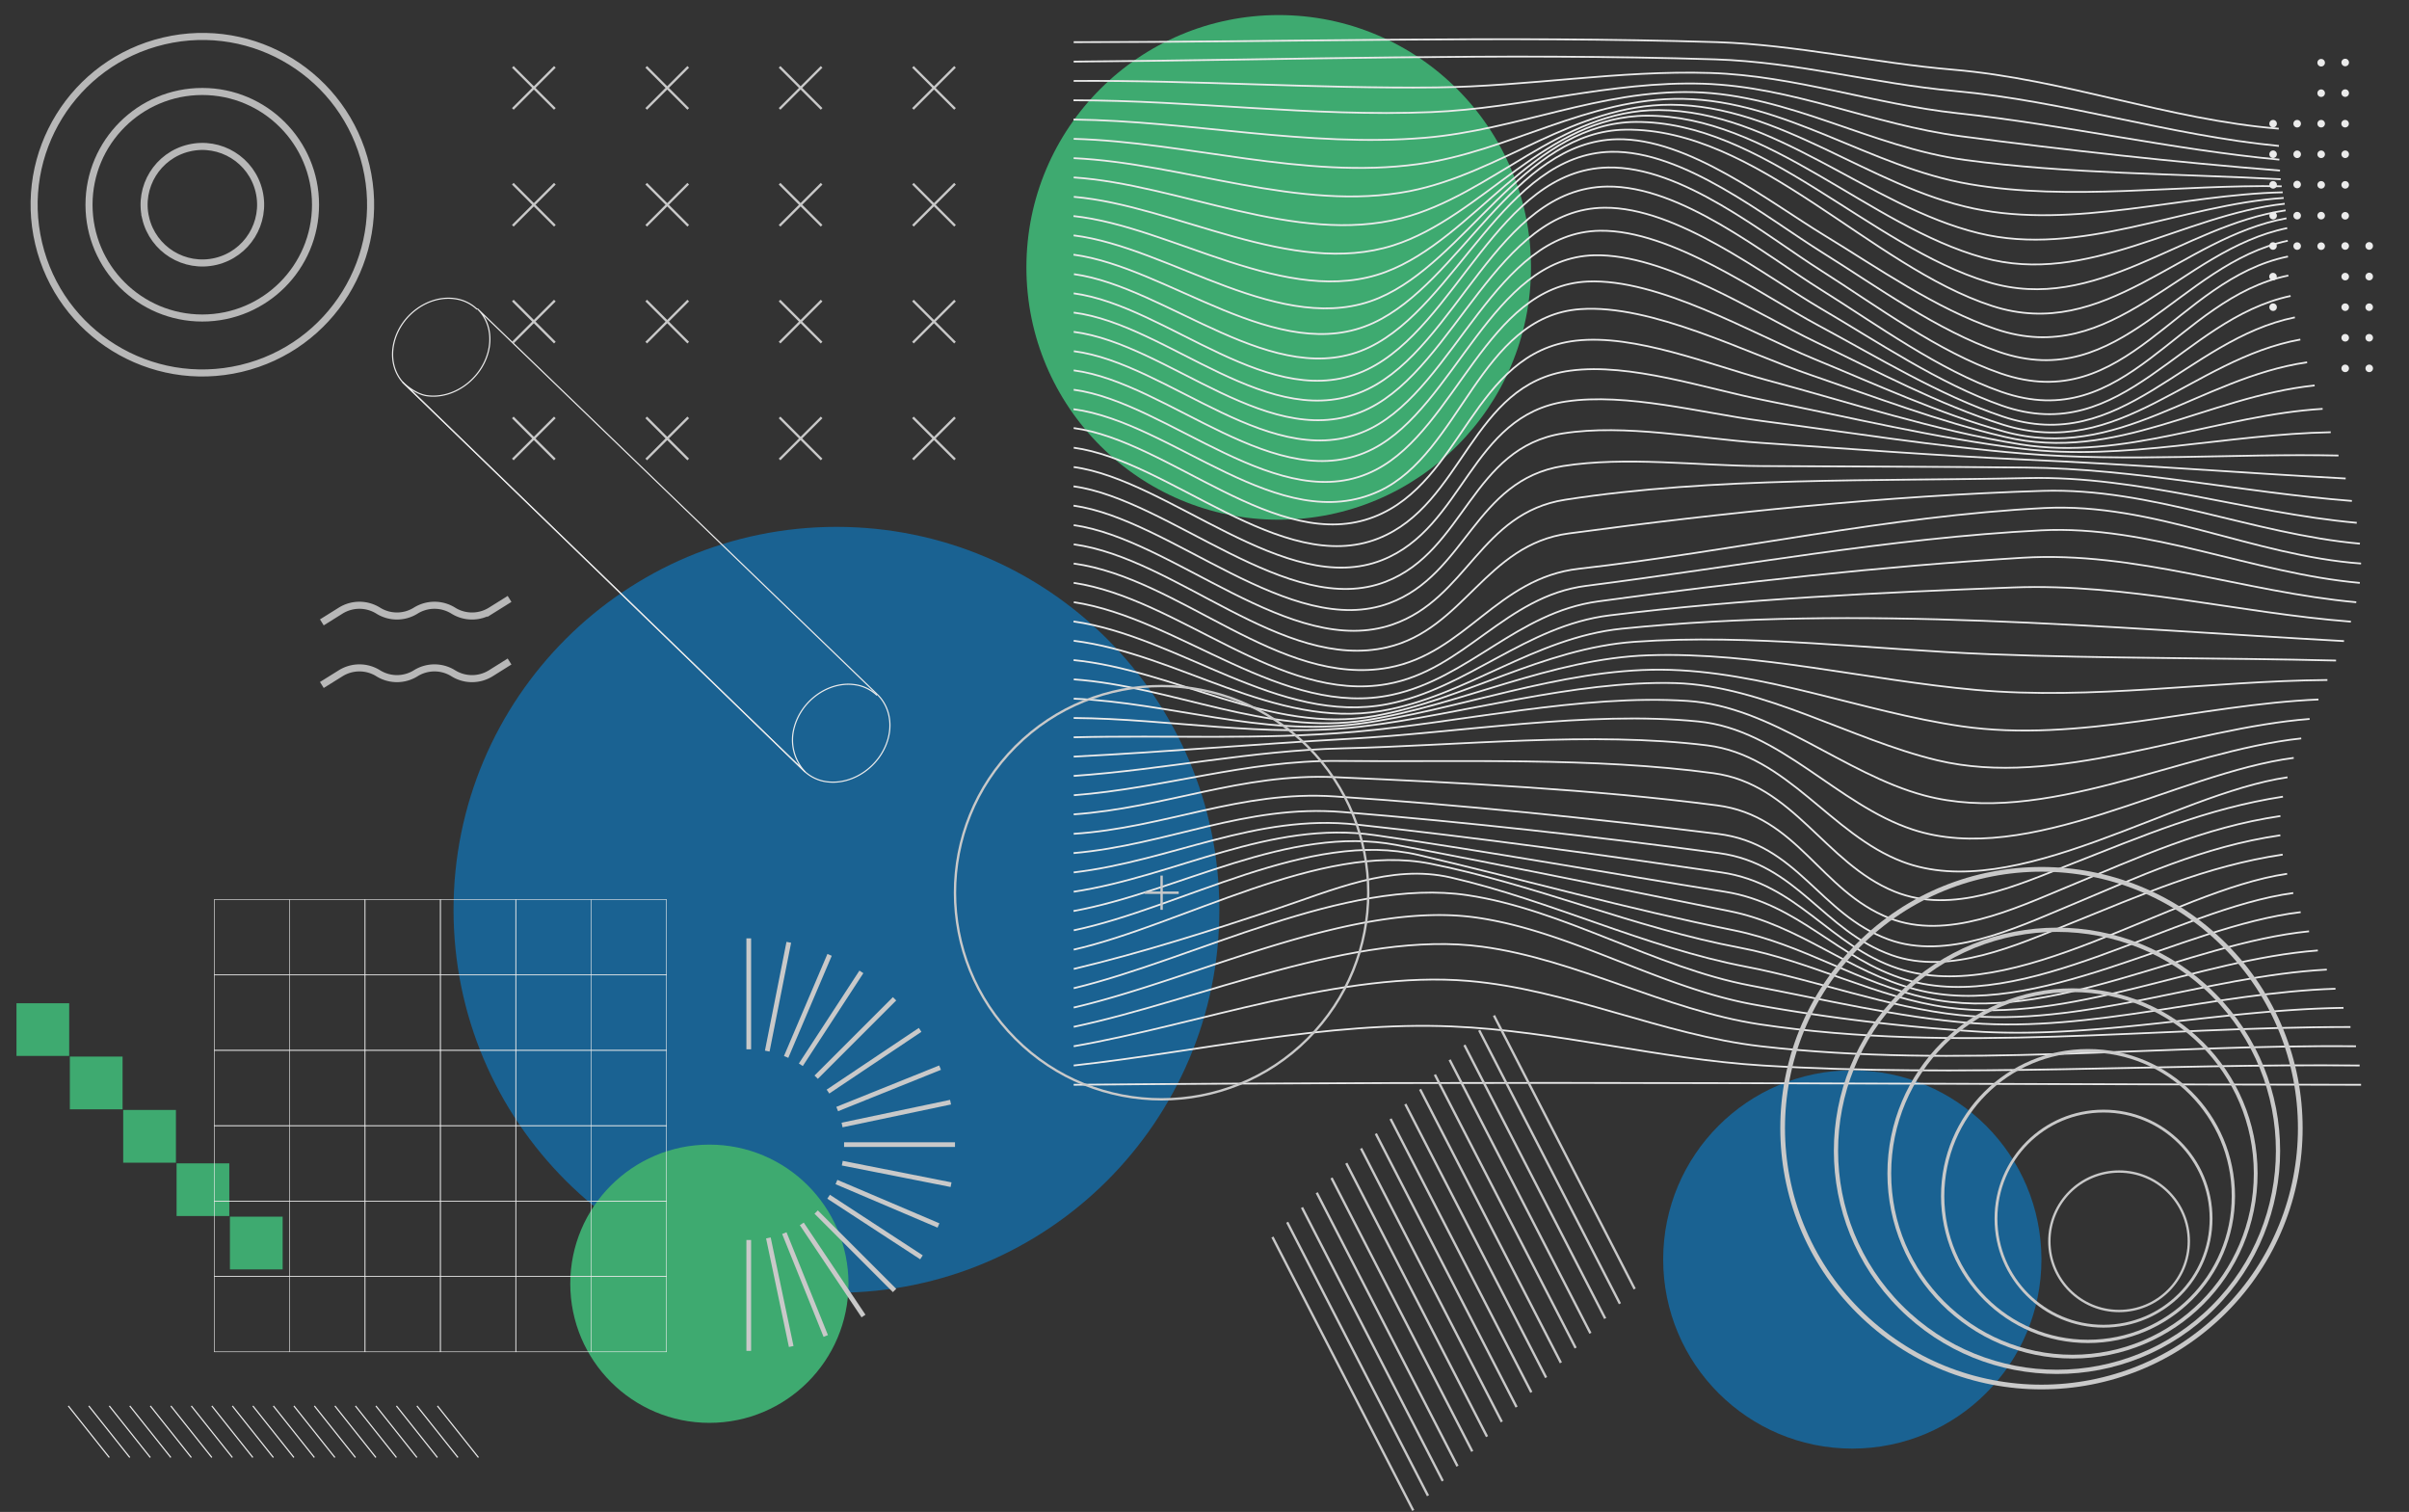 <svg width="1023" height="642" fill="none" xmlns="http://www.w3.org/2000/svg"><rect width="100%" height="100%" fill="#333333" stroke="none"/><g opacity=".9"><path d="M355.205 548.936c-89.806 0-162.608-72.802-162.608-162.608 0-89.805 72.802-162.607 162.608-162.607s162.607 72.802 162.607 162.607c0 89.806-72.801 162.608-162.607 162.608zm431.389 66.175c-44.357 0-80.316-35.959-80.316-80.316 0-44.358 35.959-80.316 80.316-80.316 44.358 0 80.316 35.958 80.316 80.316 0 44.357-35.958 80.316-80.316 80.316z" fill="#17679C"/><path d="M97.644 516.637h22.39v22.389h-22.39v-22.389zm-22.661-22.662h22.39v22.389h-22.39v-22.389zm-22.661-22.662h22.39v22.39h-22.39v-22.39zm-22.661-22.661h22.39v22.39H29.66v-22.39zM7 425.991h22.39v22.39H7v-22.39zm536.007-205.315c-59.171 0-107.139-47.968-107.139-107.139 0-59.17 47.968-107.139 107.139-107.139 59.171 0 107.139 47.968 107.139 107.139 0 59.171-47.968 107.139-107.139 107.139zM301.244 604.18c-32.625 0-59.073-26.447-59.073-59.072s26.448-59.073 59.073-59.073 59.072 26.448 59.072 59.073-26.447 59.072-59.072 59.072z" fill="#3FB777"/><path d="M967.702 54.644c-47.192-3.845-90.75-21.018-138.304-25.058-33.622-2.85-66.339-10.554-100.112-11.685-90.901-2.805-182.435 0-273.335 0" stroke="#fff" stroke-width=".75" stroke-miterlimit="10"/><path d="M967.762 61.972c-46.739-4.523-90.705-19.042-137.655-23.324-34.301-3.136-67.033-12.333-101.635-13.434-90.343-2.85-182.088.271-272.521.95" stroke="#fff" stroke-width=".75" stroke-miterlimit="10"/><path d="M967.943 67.791c-45.88-4.357-90.886-14.76-136.72-19.72-35.628-3.876-68.783-15.938-104.862-17.083-39.111-1.237-77.467 5.729-116.472 6.136-51.262.543-102.525-3.106-153.938-2.759" stroke="#fff" stroke-width=".75" stroke-miterlimit="10"/><path d="M968.214 72.42c-44.855-3.573-91.036-8.7-135.574-14.58-37.437-4.93-71.255-21.108-109.461-22.299-39.2-1.176-76.486 10.464-115.401 12.062-50.659 2.066-101.183-5.02-151.903-5.02" stroke="#fff" stroke-width=".75" stroke-miterlimit="10"/><path d="M968.501 76.099c-44.161-2.367-90.464-2.247-134.187-8.202-39.789-5.413-74.271-27.727-115.145-28.767-39.517-.995-75.25 16.117-114.089 19.374-49.695 4.161-99.45-7.147-149.204-7.75" stroke="#fff" stroke-width=".75" stroke-miterlimit="10"/><path d="M968.938 79.1c-43.302-.83-89.89 6.453-132.679-.935-42.217-7.252-77.95-35.416-121.659-36.185-40.105-.618-73.848 22.465-112.611 27.742-48.247 6.589-97.761-9.423-146.038-10.765" stroke="#fff" stroke-width=".75" stroke-miterlimit="10"/><path d="M969.36 81.662c-42.834.92-88.639 15.8-131.172 6.89-44.327-9.273-82.201-43.905-128.653-44.071-40.709-.15-72.281 29.13-110.939 36.683-46.649 9.046-96.011-11.836-142.66-14.007" stroke="#fff" stroke-width=".75" stroke-miterlimit="10"/><path d="M969.782 84.059C926.948 86.833 883.269 109.524 840.239 99c-46.513-11.368-86.664-52.046-135.846-52.257-41.221-.166-71.029 36.185-109.264 45.925-44.87 11.534-94.263-14.308-139.178-17.324" stroke="#fff" stroke-width=".75" stroke-miterlimit="10"/><path d="M970.219 86.517c-43.301 4.689-83.678 35.145-127.96 22.917-48.428-13.388-91.338-60.414-142.947-60.309-41.854 0-69.853 43.03-107.621 55.062-43.211 13.751-92.499-16.826-135.695-20.61" stroke="#fff" stroke-width=".75" stroke-miterlimit="10"/><path d="M970.612 89.321c-43.996 6.513-80.377 44.402-126.423 30.426-50.101-15.198-95.891-68.375-149.686-67.968-42.488.316-68.752 49.754-106.054 63.701-41.809 15.695-90.689-19.269-132.573-23.732" stroke="#fff" stroke-width=".75" stroke-miterlimit="10"/><path d="M970.973 92.698c-44.794 8.142-76.984 52.771-125.005 37.211-51.564-16.751-100.067-75.597-155.732-74.843-43.227.573-67.712 55.785-104.651 71.466-40.844 17.339-88.956-21.591-129.664-26.581" stroke="#fff" stroke-width=".75" stroke-miterlimit="10"/><path d="M971.275 96.86c-45.624 9.317-73.758 59.871-123.769 42.879-25.405-8.624-49.951-25.933-72.627-39.713-24.123-14.685-58.002-41.447-88.171-40.89-44.071.815-66.642 60.958-103.475 77.98-40.317 18.681-87.282-23.671-127.358-28.979" stroke="#fff" stroke-width=".75" stroke-miterlimit="10"/><path d="M971.516 102.228c-46.468 9.891-70.863 65.103-122.743 47.147-26.099-9.047-51.429-27.501-74.587-41.945-24.395-15.213-59.209-43.634-90.011-42.97-45.126.965-65.496 64.922-102.525 82.924-40.241 19.45-85.941-25.495-125.594-30.968" stroke="#fff" stroke-width=".75" stroke-miterlimit="10"/><path d="M971.607 108.921c-47.403 9.65-68.632 68.059-121.99 49.649-26.521-9.136-52.484-28.556-75.854-43.392-24.666-15.65-59.615-44.749-90.975-44.055-46.438 1.01-64.199 67.349-102.088 85.729-40.709 19.721-84.9-26.974-124.749-32.281" stroke="#fff" stroke-width=".75" stroke-miterlimit="10"/><path d="M971.757 116.988c-47.222 9.665-68.752 67.938-121.808 49.409-26.627-9.303-52.68-28.406-76.321-43.167-24.757-15.439-59.932-44.462-91.172-44.01-46.589.618-63.807 67.727-101.666 86.031-41.146 19.886-84.643-27.411-124.839-32.522" stroke="#fff" stroke-width=".75" stroke-miterlimit="10"/><path d="M972.722 125.673c-46.438 9.891-70.998 64.666-122.593 46.574-26.747-9.408-52.77-27.139-76.969-41.282-24.907-14.624-61.063-42.985-91.79-42.759-45.533.347-63.324 67.064-100.067 85.232-41.116 20.324-85.066-27.426-125.352-32.522" stroke="#fff" stroke-width=".75" stroke-miterlimit="10"/><path d="M974.531 134.765c-46.181 9.378-73.712 59.102-124.1 42.08-26.943-9.046-53.102-25.179-77.994-38.522-25.36-13.57-62.511-40.709-92.906-40.347-44.493.558-61.651 65.873-97.369 83.935-40.95 20.701-85.94-27.667-126.151-32.778" stroke="#fff" stroke-width=".75" stroke-miterlimit="10"/><path d="M976.854 144.173c-46.122 8.293-76.894 51.61-126.197 36.186-27.139-8.474-53.705-22.797-79.291-34.995-26.023-12.423-64.184-37.693-94.383-36.969-43.468 1.116-59.133 64.214-93.856 82.171-40.708 21.018-87.026-28.119-127.176-33.291" stroke="#fff" stroke-width=".75" stroke-miterlimit="10"/><path d="M979.733 153.837c-46.121 6.725-80.482 42.699-128.744 29.386-27.516-7.539-54.459-20.068-80.769-30.878-26.852-11.052-65.917-34.165-96.087-32.793-42.578 1.93-55.786 62.253-89.8 79.909-40.512 21.108-88.217-28.647-128.382-33.969" stroke="#fff" stroke-width=".75" stroke-miterlimit="10"/><path d="M982.93 163.668c-46.076 4.87-84.267 32.914-131.549 21.847-27.863-6.513-55.318-17.007-82.322-26.25-27.817-9.513-67.651-30.154-97.911-27.998-42.789 3.016-50.78 61.183-85.458 77.256-42.548 19.721-87.794-29.22-129.814-34.768" stroke="#fff" stroke-width=".75" stroke-miterlimit="10"/><path d="M986.322 173.604c-43.468 2.623-84.432 22.163-128.337 15.077-36.457-5.85-72.205-17.761-107.787-27.305-23.943-6.423-55.786-19.6-80.995-16.72-43.799 5.066-47.9 60.067-85.654 74.798-41.055 16.012-87.191-32.296-127.598-37.693" stroke="#fff" stroke-width=".75" stroke-miterlimit="10"/><path d="M989.76 183.539c-43.935.799-87.222 12.348-131.172 6.996-36.834-4.523-73.245-13.404-109.596-20.641-24.742-4.915-56.676-15.891-82.171-12.499-42.216 5.594-45.232 56.932-81.598 71.285-40.905 16.133-88.956-33.17-129.257-38.567" stroke="#fff" stroke-width=".75" stroke-miterlimit="10"/><path d="M993.062 193.43c-44.599-.92-89.333 2.849-133.856-.845-37.18-3.015-74.165-9.046-111.134-13.856-25.526-3.362-57.294-12.061-83.136-8.232-40.542 6.031-43.106 53.554-78.07 67.35-40.904 16.133-90.463-34.014-130.915-39.532" stroke="#fff" stroke-width=".75" stroke-miterlimit="10"/><path d="M996.107 203.184c-45.443-2.442-90.78-6.03-136.253-8.021-37.437-1.703-74.843-4.628-112.235-7.131-26.264-1.764-57.595-8.112-83.799-4.011-38.959 6.031-41.643 49.921-75.386 62.993-41.115 15.952-91.85-34.874-132.559-40.513" stroke="#fff" stroke-width=".75" stroke-miterlimit="10"/><path d="M998.746 212.712c-46.318-3.618-91.655-13.705-138.213-14.172-37.603-.392-75.205-.438-112.808-.634-26.867-.15-57.444-4.221-84.07 0-37.407 6.001-41.041 46.106-73.683 58.229-41.809 15.514-92.845-35.643-134.097-41.433" stroke="#fff" stroke-width=".75" stroke-miterlimit="10"/><path d="M1000.81 222c-47.1-4.312-91.97-20.022-139.599-18.997-63.731 1.387-133.599-.573-196.561 9.197-36.065 5.609-41.523 42.066-73.336 52.997-42.955 14.745-93.253-36.321-135.363-42.217" stroke="#fff" stroke-width=".75" stroke-miterlimit="10"/><path d="M1002.15 230.851c-45.711-4.101-88.47-23.822-134.667-22.419-66.053 2.035-135.875 9.272-201.326 18.092-35.22 4.75-44.462 40.709-77.104 48.338-44.478 10.343-89.665-37.829-133.087-43.724" stroke="#fff" stroke-width=".75" stroke-miterlimit="10"/><path d="M1002.64 239.294c-46.05-3.362-88.025-25.948-134.659-23.566-65.782 3.347-132.046 18.364-197.512 25.782-34.677 3.936-48.111 35.914-80.723 41.975-46.362 8.609-88.775-38.07-133.795-44.191" stroke="#fff" stroke-width=".75" stroke-miterlimit="10"/><path d="M1002.11 247.511c-45.716-4.085-89.048-24.651-135.29-22.314-64.048 3.257-129.498 15.469-193.124 23.551-34.678 4.402-51.639 35.838-84.628 41.718-45.76 8.157-88.715-36.381-133.117-42.97" stroke="#fff" stroke-width=".75" stroke-miterlimit="10"/><path d="M1000.6 255.728c-47.553-4.312-93.735-21.832-141.726-18.892-59.615 3.649-121.055 10.419-180.203 18.53-34.451 4.72-54.715 32.552-87.447 39.653-46.287 10.072-90.464-32.521-135.228-39.321" stroke="#fff" stroke-width=".75" stroke-miterlimit="10"/><path d="M998.323 263.975c-47.779-3.724-95.227-16.343-143.233-14.534-56.57 2.141-115.446 4.9-171.609 11.866-35.567 4.417-60.128 31.059-94.353 37.693-46.031 8.941-88.503-28.752-133.252-35.115" stroke="#fff" stroke-width=".75" stroke-miterlimit="10"/><path d="M995.398 272.223c-101.771-5.609-204.748-15.605-306.7-5.262-37.181 3.77-66.099 28.843-102.254 34.949-45.352 7.659-86.211-24.319-130.493-29.822" stroke="#fff" stroke-width=".75" stroke-miterlimit="10"/><path d="M992.021 280.486c-49.031-1.191-98.092-.799-147.153-2.699-49.423-1.915-101.319-8.745-150.667-5.262-39.065 2.759-72.672 24.802-110.833 31.572-43.588 7.719-84.583-19.525-127.462-23.807" stroke="#fff" stroke-width=".75" stroke-miterlimit="10"/><path d="M988.357 288.747c-49.649.407-99.75 8.624-149.264 4.207-45.729-4.086-93.222-16.254-139.148-14.701-41.1 1.387-79.426 21.108-119.773 27.561-42.216 6.71-82.337-14.368-124.191-17.338" stroke="#fff" stroke-width=".75" stroke-miterlimit="10"/><path d="M984.558 297.024c-49.755 2.111-101.922 18.605-151.571 11.368-42.217-6.136-84.689-23.716-127.448-24.018-43.166-.316-86.181 17.294-128.805 23.008-40.829 5.473-80.12-9.046-120.783-10.705" stroke="#fff" stroke-width=".75" stroke-miterlimit="10"/><path d="M980.789 305.288c-50.75 3.92-107.727 29.597-158.115 17.55-36.397-8.699-73.622-31.662-111.24-32.778-43.362-1.176-89.95 13.223-133.086 18.425-41.131 4.96-81.251-3.302-122.397-3.604" stroke="#fff" stroke-width=".75" stroke-miterlimit="10"/><path d="M977.23 313.55c-50.945 5.458-109.355 37.769-160.029 24.229-34.286-9.152-64.44-37.798-100.565-40.15-45.232-2.94-95.982 9.121-141.319 13.117-39.758 3.513-79.517 1.372-119.366 2.322" stroke="#fff" stroke-width=".75" stroke-miterlimit="10"/><path d="M974.049 321.813c-49.755 6.498-112.581 46.739-161.839 30.425-32.099-10.554-56.177-42.427-91.006-45.879-46.995-4.644-101.273 4.749-148.676 7.387-38.884 2.171-77.693 5.564-116.577 7.539" stroke="#fff" stroke-width=".75" stroke-miterlimit="10"/><path d="M971.411 330.06c-48.474 7.131-115.507 54.051-163.483 35.853-30.561-11.579-48.789-45.156-83-49.408-48.744-6.031-105.419.106-154.843 1.267-38.658.904-75.717 9.046-114.134 11.7" stroke="#fff" stroke-width=".75" stroke-miterlimit="10"/><path d="M969.466 338.292c-32.296 4.96-59.812 16.781-90.057 28.646-22.977 9.047-50.237 21.591-74.843 11.655-29.672-12.062-42.849-45.624-76.894-50.267-50.629-6.891-108.088-4.705-159.471-5.202-39.005-.377-73.879 11.609-112.19 14.549" stroke="#fff" stroke-width=".75" stroke-miterlimit="10"/><path d="M968.395 346.509c-32.898 4.87-60.158 17.55-90.644 30.154-22.269 9.243-50.931 22.782-75.386 13.208-29.461-11.549-38.99-43.453-73.275-47.9-52.65-6.83-109.099-9.62-162.307-11.972-39.608-1.749-72.204 13.087-110.832 15.801" stroke="#fff" stroke-width=".75" stroke-miterlimit="10"/><path d="M968.365 354.681c-33.034 4.81-60.173 17.61-90.72 30.396-22.133 9.257-51.157 22.797-75.657 13.841-29.461-10.765-38.552-40.709-72.627-44.855-53.419-6.589-108.737-12.303-162.547-15.876-40.046-2.669-71.934 13.328-110.863 15.876" stroke="#fff" stroke-width=".75" stroke-miterlimit="10"/><path d="M969.36 362.884c-32.627 4.869-60.037 17.127-90.463 29.37-22.39 9.046-50.931 22.043-75.492 13.358-29.234-10.343-40.181-38.869-73.501-43.362-52.605-7.086-106.807-13.102-159.819-17.444-41.16-3.377-74.149 13.961-114.179 17.444" stroke="#fff" stroke-width=".75" stroke-miterlimit="10"/><path d="M971.245 371.04c-49.393 7.176-115.477 56.645-165.232 40.211-29.144-9.62-42.502-36.035-74.994-40.799-51.262-7.539-103.399-14.731-154.963-20.324-42.91-4.674-78.402 15.378-120.105 20.324" stroke="#fff" stroke-width=".75" stroke-miterlimit="10"/><path d="M973.853 379.196c-50.086 6.755-113.893 51.881-164.342 36.849-29.099-8.67-45.397-32.356-77.014-37.392-49.514-7.9-98.997-16.856-148.631-24.033-44.659-6.468-84.433 17.399-127.915 24.033" stroke="#fff" stroke-width=".75" stroke-miterlimit="10"/><path d="M977.004 387.323c-50.931 6.03-111.993 46.181-163.316 32.853-28.858-7.539-49.197-27.29-79.382-33.321-47.101-9.423-94.217-19.208-141.424-28.089-45.94-8.609-92.061 19.827-137.007 28.089" stroke="#fff" stroke-width=".75" stroke-miterlimit="10"/><path d="M980.562 395.464c-51.76 5.156-110.063 39.759-162.155 28.39-28.843-6.287-52.604-22.826-82.05-28.812-44.915-9.046-89.287-21.5-133.901-31.979-46.558-10.946-100.761 22.375-146.475 31.979" stroke="#fff" stroke-width=".75" stroke-miterlimit="10"/><path d="M984.287 403.591c-51.625 3.92-105.194 31.316-157.165 24.229-30.155-4.101-57.942-19.706-88.202-25.39-44.568-8.383-87.086-26.867-131.534-35.703-46.588-9.257-105.736 26.084-151.435 36.517" stroke="#fff" stroke-width=".75" stroke-miterlimit="10"/><path d="M988.101 411.717c-51.745 2.774-103.882 24.787-155.868 19.329-30.305-3.166-60.882-14.851-90.931-20.595-42.653-8.172-82.924-28.119-125.216-37.844-25.631-5.865-50.343 5.503-74.723 13.569-28.36 9.379-56.313 18.304-85.397 25.27" stroke="#fff" stroke-width=".75" stroke-miterlimit="10"/><path d="M991.78 419.844c-51.61 1.673-102.857 18.499-154.617 14.579-30.667-2.322-63.415-10.222-93.63-15.906-40.874-7.675-79.396-32.296-120.406-38.402-51.851-7.704-116.095 27.214-167.176 39.517" stroke="#fff" stroke-width=".75" stroke-miterlimit="10"/><path d="M995.187 427.971c-51.262.694-102.072 12.785-153.456 10.177a823.048 823.048 0 01-96.177-11.459c-40.06-7.01-77.618-30.908-117.723-36.939-52.77-7.945-119.743 25.963-171.88 38.085" stroke="#fff" stroke-width=".75" stroke-miterlimit="10"/><path d="M998.143 436.097c-84.101-.075-167.011 11.368-250.946-1.161-39.954-6.031-77.783-27.546-117.722-32.944-53.856-7.282-120.241 22.767-173.524 34.03" stroke="#fff" stroke-width=".75" stroke-miterlimit="10"/><path d="M1000.48 444.269c-83.619-.829-169.348 9.574-252.755 0-41.688-4.795-82.352-24.244-124.176-27.742-53.373-4.523-114.994 18.635-167.598 27.742" stroke="#fff" stroke-width=".75" stroke-miterlimit="10"/><path d="M1002.03 452.441c-84.189-.859-169.315 5.126-253.415 0-44.101-2.699-87.87-14.745-132.016-16.585-52.771-2.246-108.21 10.78-160.648 16.585m546.689 8.187c-182.228-.196-364.466-1.689-546.689 0" stroke="#fff" stroke-width=".75" stroke-miterlimit="10"/><path d="M251.029 381.99h32.009v32.009h-32.009V381.99zm-32.009 0h32.009v32.009H219.02V381.99z" stroke="#fff" stroke-width=".25" stroke-miterlimit="10"/><path d="M187.012 381.99h32.009v32.009h-32.009V381.99z" stroke="#fff" stroke-width=".25" stroke-miterlimit="10"/><path d="M155.018 381.99h32.009v32.009h-32.009V381.99z" stroke="#fff" stroke-width=".25" stroke-miterlimit="10"/><path d="M123.009 381.99h32.009v32.009h-32.009V381.99zm-32.009 0h32.009v32.009h-32.01V381.99zm160.029 32.008h32.009v32.009h-32.009v-32.009zm-32.009 0h32.009v32.009H219.02v-32.009z" stroke="#fff" stroke-width=".25" stroke-miterlimit="10"/><path d="M187.012 413.998h32.009v32.009h-32.009v-32.009z" stroke="#fff" stroke-width=".25" stroke-miterlimit="10"/><path d="M155.018 413.998h32.009v32.009h-32.009v-32.009z" stroke="#fff" stroke-width=".25" stroke-miterlimit="10"/><path d="M123.009 413.998h32.009v32.009h-32.009v-32.009zm-32.009 0h32.009v32.009h-32.01v-32.009zm160.029 31.995h32.009v32.009h-32.009v-32.009zm-32.009 0h32.009v32.009H219.02v-32.009z" stroke="#fff" stroke-width=".25" stroke-miterlimit="10"/><path d="M187.012 445.993h32.009v32.009h-32.009v-32.009z" stroke="#fff" stroke-width=".25" stroke-miterlimit="10"/><path d="M155.018 445.993h32.009v32.009h-32.009v-32.009z" stroke="#fff" stroke-width=".25" stroke-miterlimit="10"/><path d="M123.009 445.993h32.009v32.009h-32.009v-32.009zm-32.009 0h32.009v32.009h-32.01v-32.009zm160.029 32.008h32.009v32.009h-32.009v-32.009zm-32.009 0h32.009v32.009H219.02v-32.009z" stroke="#fff" stroke-width=".25" stroke-miterlimit="10"/><path d="M187.012 478.001h32.009v32.009h-32.009v-32.009z" stroke="#fff" stroke-width=".25" stroke-miterlimit="10"/><path d="M155.018 478.001h32.009v32.009h-32.009v-32.009z" stroke="#fff" stroke-width=".25" stroke-miterlimit="10"/><path d="M123.009 478.001h32.009v32.009h-32.009v-32.009zm-32.009 0h32.009v32.009h-32.01v-32.009zm160.029 32.01h32.009v32.009h-32.009v-32.009zm-32.009 0h32.009v32.009H219.02v-32.009z" stroke="#fff" stroke-width=".25" stroke-miterlimit="10"/><path d="M187.012 510.011h32.009v32.009h-32.009v-32.009z" stroke="#fff" stroke-width=".25" stroke-miterlimit="10"/><path d="M155.018 510.011h32.009v32.009h-32.009v-32.009z" stroke="#fff" stroke-width=".25" stroke-miterlimit="10"/><path d="M123.009 510.011h32.009v32.009h-32.009v-32.009zm-32.009 0h32.009v32.009h-32.01v-32.009zm160.029 31.994h32.009v32.009h-32.009v-32.009zm-32.009 0h32.009v32.009H219.02v-32.009z" stroke="#fff" stroke-width=".25" stroke-miterlimit="10"/><path d="M187.012 542.005h32.009v32.009h-32.009v-32.009z" stroke="#fff" stroke-width=".25" stroke-miterlimit="10"/><path d="M155.018 542.005h32.009v32.009h-32.009v-32.009z" stroke="#fff" stroke-width=".25" stroke-miterlimit="10"/><path d="M123.009 542.005h32.009v32.009h-32.009v-32.009zm-32.009 0h32.009v32.009h-32.01v-32.009z" stroke="#fff" stroke-width=".25" stroke-miterlimit="10"/><path d="M372.649 294.974c4.523 4.418 6.514 11.414 4.448 18.801-3.196 11.474-14.776 19.601-25.827 18.199a17.124 17.124 0 01-9.801-4.614L170.916 162.204c2.518 2.428 6.544 5.322 10.464 5.835 11.051 1.508 22.616-6.709 25.827-18.183 2.066-7.403.136-14.384-4.523-18.801l169.965 163.919z" stroke="#fff" stroke-width=".5" stroke-miterlimit="10"/><path d="M372.393 295.23a16.833 16.833 0 00-9.635-4.523c-10.87-1.417-22.269 6.604-25.405 17.897a19.79 19.79 0 004.599 19.208L171.896 163.199c-4.523-4.342-6.393-11.232-4.372-18.514 3.136-11.278 14.534-19.299 25.405-17.882a16.915 16.915 0 019.649 4.523" stroke="#fff" stroke-width=".5" stroke-miterlimit="10"/><path d="M405.548 486.035h-47.101m-40.483-87.584v47.101m0 80.981v47.086m61.922-149.506l-33.29 33.291m0 57.264l33.29 33.306m19.329-94.626l-43.693 17.58m-22.451 52.681l17.596 43.679m1.628-161.825l-18.454 43.332m21.364 53.117l43.332 18.455m5.126-52.364l-46.076 9.695m-31.285 47.961l9.695 46.091m29.807-159.065l-25.722 39.442m11.791 56.028l39.442 25.737m-.573-96.585l-39.14 26.204m-11.112 56.177l26.204 39.126m-31.723-158.689l-9.151 46.197m31.858 47.585l46.196 9.137" stroke="#D9D9D9" stroke-width="2" stroke-miterlimit="10"/><path d="M405.548 28.395l-17.852 17.852m0-17.852l17.852 17.852m-56.645-17.852l-17.852 17.852m0-17.852l17.852 17.852m-56.645-17.852l-17.837 17.852m0-17.852l17.837 17.852m-56.631-17.852l-17.851 17.852m0-17.852l17.851 17.852m169.921 31.768l-17.852 17.851m0-17.851l17.852 17.851m-56.645-17.851l-17.852 17.851m0-17.851l17.852 17.851m-56.645-17.851l-17.837 17.851m0-17.851l17.837 17.851m-56.631-17.851l-17.851 17.851m0-17.851l17.851 17.851m169.921 31.767l-17.852 17.851m0-17.851l17.852 17.851m-56.645-17.851l-17.852 17.851m0-17.851l17.852 17.851m-56.645-17.851l-17.837 17.851m0-17.851l17.837 17.851m-56.631-17.851l-17.851 17.851m0-17.851l17.851 17.851m169.921 31.768l-17.852 17.851m0-17.851l17.852 17.851m-56.645-17.851l-17.852 17.851m0-17.851l17.852 17.851m-56.645-17.851l-17.837 17.851m0-17.851l17.837 17.851m-56.631-17.851l-17.851 17.851m0-17.851l17.851 17.851" stroke="#D9D9D9" stroke-miterlimit="10"/><path d="M789.2 556.773c-42.923-42.924-42.923-112.517 0-155.44 42.924-42.924 112.517-42.924 155.44 0 42.924 42.923 42.924 112.516 0 155.44-42.923 42.924-112.516 42.924-155.44 0z" stroke="#D9D9D9" stroke-width="2" stroke-miterlimit="10"/><path d="M807.152 555.03c-36.653-36.653-36.653-96.079 0-132.732 36.653-36.653 96.079-36.653 132.732 0 36.653 36.653 36.653 96.079 0 132.732-36.653 36.653-96.079 36.653-132.732 0z" stroke="#D9D9D9" stroke-width="1.8" stroke-miterlimit="10"/><path d="M880.103 576.062c-42.967 0-77.798-34.832-77.798-77.799 0-42.967 34.831-77.798 77.798-77.798s77.798 34.831 77.798 77.798-34.831 77.799-77.798 77.799z" stroke="#D9D9D9" stroke-width="1.6" stroke-miterlimit="10"/><path d="M886.692 569.593c-34.091 0-61.726-27.636-61.726-61.726 0-34.091 27.635-61.726 61.726-61.726 34.09 0 61.726 27.635 61.726 61.726 0 34.09-27.636 61.726-61.726 61.726z" stroke="#D9D9D9" stroke-width="1.4" stroke-miterlimit="10"/><path d="M893.281 563.141c-25.223 0-45.669-20.447-45.669-45.669 0-25.223 20.446-45.669 45.669-45.669 25.222 0 45.668 20.446 45.668 45.669 0 25.222-20.446 45.669-45.668 45.669z" stroke="#D9D9D9" stroke-width="1.2" stroke-miterlimit="10"/><path d="M899.884 556.688c-16.354 0-29.611-13.257-29.611-29.612 0-16.354 13.257-29.611 29.611-29.611 16.355 0 29.612 13.257 29.612 29.611 0 16.355-13.257 29.612-29.612 29.612z" stroke="#D9D9D9" stroke-miterlimit="10"/><path d="M203.172 618.884l-17.414-21.892m8.714 21.892l-17.429-21.892m8.715 21.892l-17.414-21.892m8.699 21.892l-17.414-21.892m8.714 21.892l-17.414-21.892m8.7 21.892l-17.414-21.892m8.714 21.892L133.5 596.992m8.715 21.892l-17.414-21.892m8.699 21.892l-17.414-21.892m8.715 21.892l-17.429-21.892m8.714 21.892l-17.414-21.892m8.699 21.892l-17.414-21.892m8.715 21.892l-17.43-21.892m8.715 21.892l-17.414-21.892m8.699 21.892l-17.414-21.892m8.715 21.892l-17.43-21.892m8.715 21.892l-17.414-21.892m8.7 21.892L37.7 596.992m8.714 21.892L29 596.992" stroke="#fff" stroke-width=".5" stroke-miterlimit="10"/><path d="M431.244 441.106c-34.268-34.268-34.268-89.828 0-124.097 34.268-34.268 89.828-34.268 124.096 0 34.268 34.269 34.269 89.829 0 124.097-34.268 34.268-89.828 34.268-124.096 0zm62.038-69.311v14.534m-7.252-7.267h14.519m193.637 168.262L634.42 431.215m53.494 122.381l-59.766-116.11m53.508 122.382l-59.781-116.109m53.51 122.382l-59.782-116.11m53.509 122.366l-59.781-116.094m53.509 122.366L603.059 462.56m53.509 122.382l-59.781-116.11m53.509 122.382l-59.781-116.11m53.509 122.382l-59.766-116.11m53.494 122.382l-59.766-116.11m53.493 122.381L571.713 493.92m53.495 122.382l-59.767-116.11m53.495 122.382L559.17 506.465m53.508 122.382l-59.781-116.11m53.509 122.382L546.625 519.01m53.509 122.365L540.353 525.28" stroke="#D9D9D9" stroke-miterlimit="10"/><path d="M216.389 280.893l-7.961 4.99a15.075 15.075 0 01-15.952 0v0a15.072 15.072 0 00-15.936 0v0a15.075 15.075 0 01-15.937 0v0a15.072 15.072 0 00-15.936 0l-7.991 4.976m79.713-36.547l-7.961 4.976a15.074 15.074 0 01-15.952 0 15.072 15.072 0 00-15.936 0v0a15.075 15.075 0 01-15.937 0v0a15.072 15.072 0 00-15.936 0l-7.991 4.991" stroke="#C6C6C6" stroke-width="3" stroke-miterlimit="10"/><path d="M16.41 103.334C7.347 64.936 31.128 26.461 69.526 17.398c38.398-9.062 76.872 14.719 85.935 53.117 9.063 38.397-14.718 76.872-53.116 85.935-38.398 9.062-76.873-14.719-85.935-53.116z" stroke="#C6C6C6" stroke-width="3" stroke-miterlimit="10" stroke-linecap="round"/><path d="M85.896 135.036c-26.563 0-48.096-21.533-48.096-48.096 0-26.563 21.533-48.096 48.096-48.096 26.563 0 48.096 21.533 48.096 48.096 0 26.563-21.533 48.096-48.096 48.096z" stroke="#C6C6C6" stroke-width="3" stroke-miterlimit="10" stroke-linecap="round"/><path d="M61.855 92.608c-3.139-13.3 5.098-26.625 18.397-29.764 13.299-3.138 26.624 5.098 29.763 18.397 3.139 13.3-5.097 26.625-18.396 29.764-13.3 3.139-26.625-5.098-29.764-18.397z" stroke="#C6C6C6" stroke-width="3" stroke-miterlimit="10" stroke-linecap="round"/><path d="M1006.1 106.058c-.88 0-1.59-.716-1.59-1.598a1.596 1.596 0 113.19 0c0 .882-.71 1.598-1.6 1.598zm0 12.997c-.88 0-1.59-.716-1.59-1.598a1.596 1.596 0 113.19 0c0 .882-.71 1.598-1.6 1.598zm0 12.981c-.88 0-1.59-.715-1.59-1.598a1.595 1.595 0 113.19 0c0 .883-.71 1.598-1.6 1.598zm-1.58 11.399c0 .32.1.632.28.896.18.265.43.469.73.587s.62.144.93.074c.32-.069.6-.23.82-.463.22-.233.36-.526.42-.842.05-.315 0-.639-.13-.929a1.598 1.598 0 00-1.54-.921 1.497 1.497 0 00-1.42.993c-.07.193-.1.399-.09.605zm0 12.98c0 .32.1.632.28.897a1.585 1.585 0 001.66.661c.32-.07.6-.231.82-.464.22-.232.36-.525.42-.841.05-.316 0-.64-.13-.93-.14-.29-.36-.532-.63-.697a1.589 1.589 0 00-1.98.275c-.28.297-.44.691-.44 1.099zM995.911 28.14a1.598 1.598 0 110-3.196 1.598 1.598 0 010 3.196zm0 12.996a1.598 1.598 0 110-3.196 1.598 1.598 0 010 3.196zm0 12.98a1.598 1.598 0 110-3.195 1.598 1.598 0 010 3.195zm0 12.983a1.598 1.598 0 110-3.196 1.598 1.598 0 010 3.196zm-1.598 11.398a1.603 1.603 0 00.986 1.476 1.601 1.601 0 002.18-1.165 1.603 1.603 0 00-.68-1.64 1.598 1.598 0 00-.888-.27 1.586 1.586 0 00-1.598 1.599zm0 12.981a1.593 1.593 0 00.943 1.617 1.602 1.602 0 001.831-.388 1.595 1.595 0 00-.11-2.257 1.596 1.596 0 00-2.147 0 1.596 1.596 0 00-.517 1.028zm1.598 14.58a1.598 1.598 0 110-3.196 1.598 1.598 0 010 3.196zm0 12.997a1.598 1.598 0 110-3.196 1.598 1.598 0 010 3.196zm0 12.981a1.597 1.597 0 11-.001-3.195 1.597 1.597 0 01.001 3.195zm-1.598 11.397a1.604 1.604 0 00.986 1.477 1.595 1.595 0 002.18-1.165 1.602 1.602 0 00-.68-1.641 1.604 1.604 0 00-.888-.269 1.579 1.579 0 00-1.134.464 1.576 1.576 0 00-.464 1.134zm0 12.983a1.598 1.598 0 103.196 0 1.598 1.598 0 00-3.196 0zM984.106 26.54a1.6 1.6 0 00.921 1.54 1.6 1.6 0 002.235-1.102 1.6 1.6 0 00-1.558-1.945 1.597 1.597 0 00-1.598 1.508zm0 13.027a1.595 1.595 0 00.986 1.477 1.6 1.6 0 002.179-1.165 1.595 1.595 0 00-.679-1.64 1.6 1.6 0 00-2.486 1.328zm0 12.951a1.595 1.595 0 00.986 1.477 1.6 1.6 0 002.179-1.165 1.595 1.595 0 00-.679-1.64 1.6 1.6 0 00-.888-.27 1.614 1.614 0 00-1.598 1.598zm0 12.982a1.597 1.597 0 001.9 1.585 1.6 1.6 0 001.264-1.252 1.602 1.602 0 00-.677-1.646 1.596 1.596 0 00-2.014.193 1.6 1.6 0 00-.473 1.12zm0 12.997a1.595 1.595 0 00.986 1.476 1.6 1.6 0 002.179-1.165 1.595 1.595 0 00-.679-1.64 1.6 1.6 0 00-2.486 1.329zm0 12.981a1.6 1.6 0 00.921 1.54 1.6 1.6 0 002.235-1.103 1.6 1.6 0 00-1.558-1.944 1.61 1.61 0 00-1.598 1.507zm0 12.922a1.598 1.598 0 103.19.182 1.598 1.598 0 00-3.19-.182zm-10.193-51.882a1.597 1.597 0 003.168.302 1.6 1.6 0 00-1.584-1.9 1.6 1.6 0 00-1.584 1.598zm0 12.982a1.602 1.602 0 00.98 1.489 1.6 1.6 0 10.603-3.072 1.584 1.584 0 00-1.583 1.583zm0 12.996a1.601 1.601 0 001.591 1.444 1.598 1.598 0 10-1.591-1.444zm0 12.982a1.6 1.6 0 103.078-.508 1.602 1.602 0 00-1.495-1 1.596 1.596 0 00-1.583 1.508zm0 12.922a1.6 1.6 0 002.698 1.248 1.595 1.595 0 00.38-1.757 1.6 1.6 0 00-1.495-.998 1.583 1.583 0 00-1.583 1.507zm-8.624-50.284a1.598 1.598 0 110-3.197 1.598 1.598 0 010 3.197zm0 12.983a1.598 1.598 0 110-3.197 1.598 1.598 0 010 3.197zm-1.583 11.397a1.593 1.593 0 00.99 1.478 1.6 1.6 0 002.081-2.1 1.604 1.604 0 00-1.488-.977 1.506 1.506 0 00-1.583 1.599zm0 12.982a1.598 1.598 0 103.192.182 1.598 1.598 0 00-3.192-.181zm1.583 14.58a1.599 1.599 0 11.001-3.197 1.599 1.599 0 01-.001 3.197zm0 12.997a1.599 1.599 0 11.001-3.197 1.599 1.599 0 01-.001 3.197zm0 12.981a1.598 1.598 0 110-3.196 1.598 1.598 0 010 3.196z" fill="#fff"/></g></svg>
